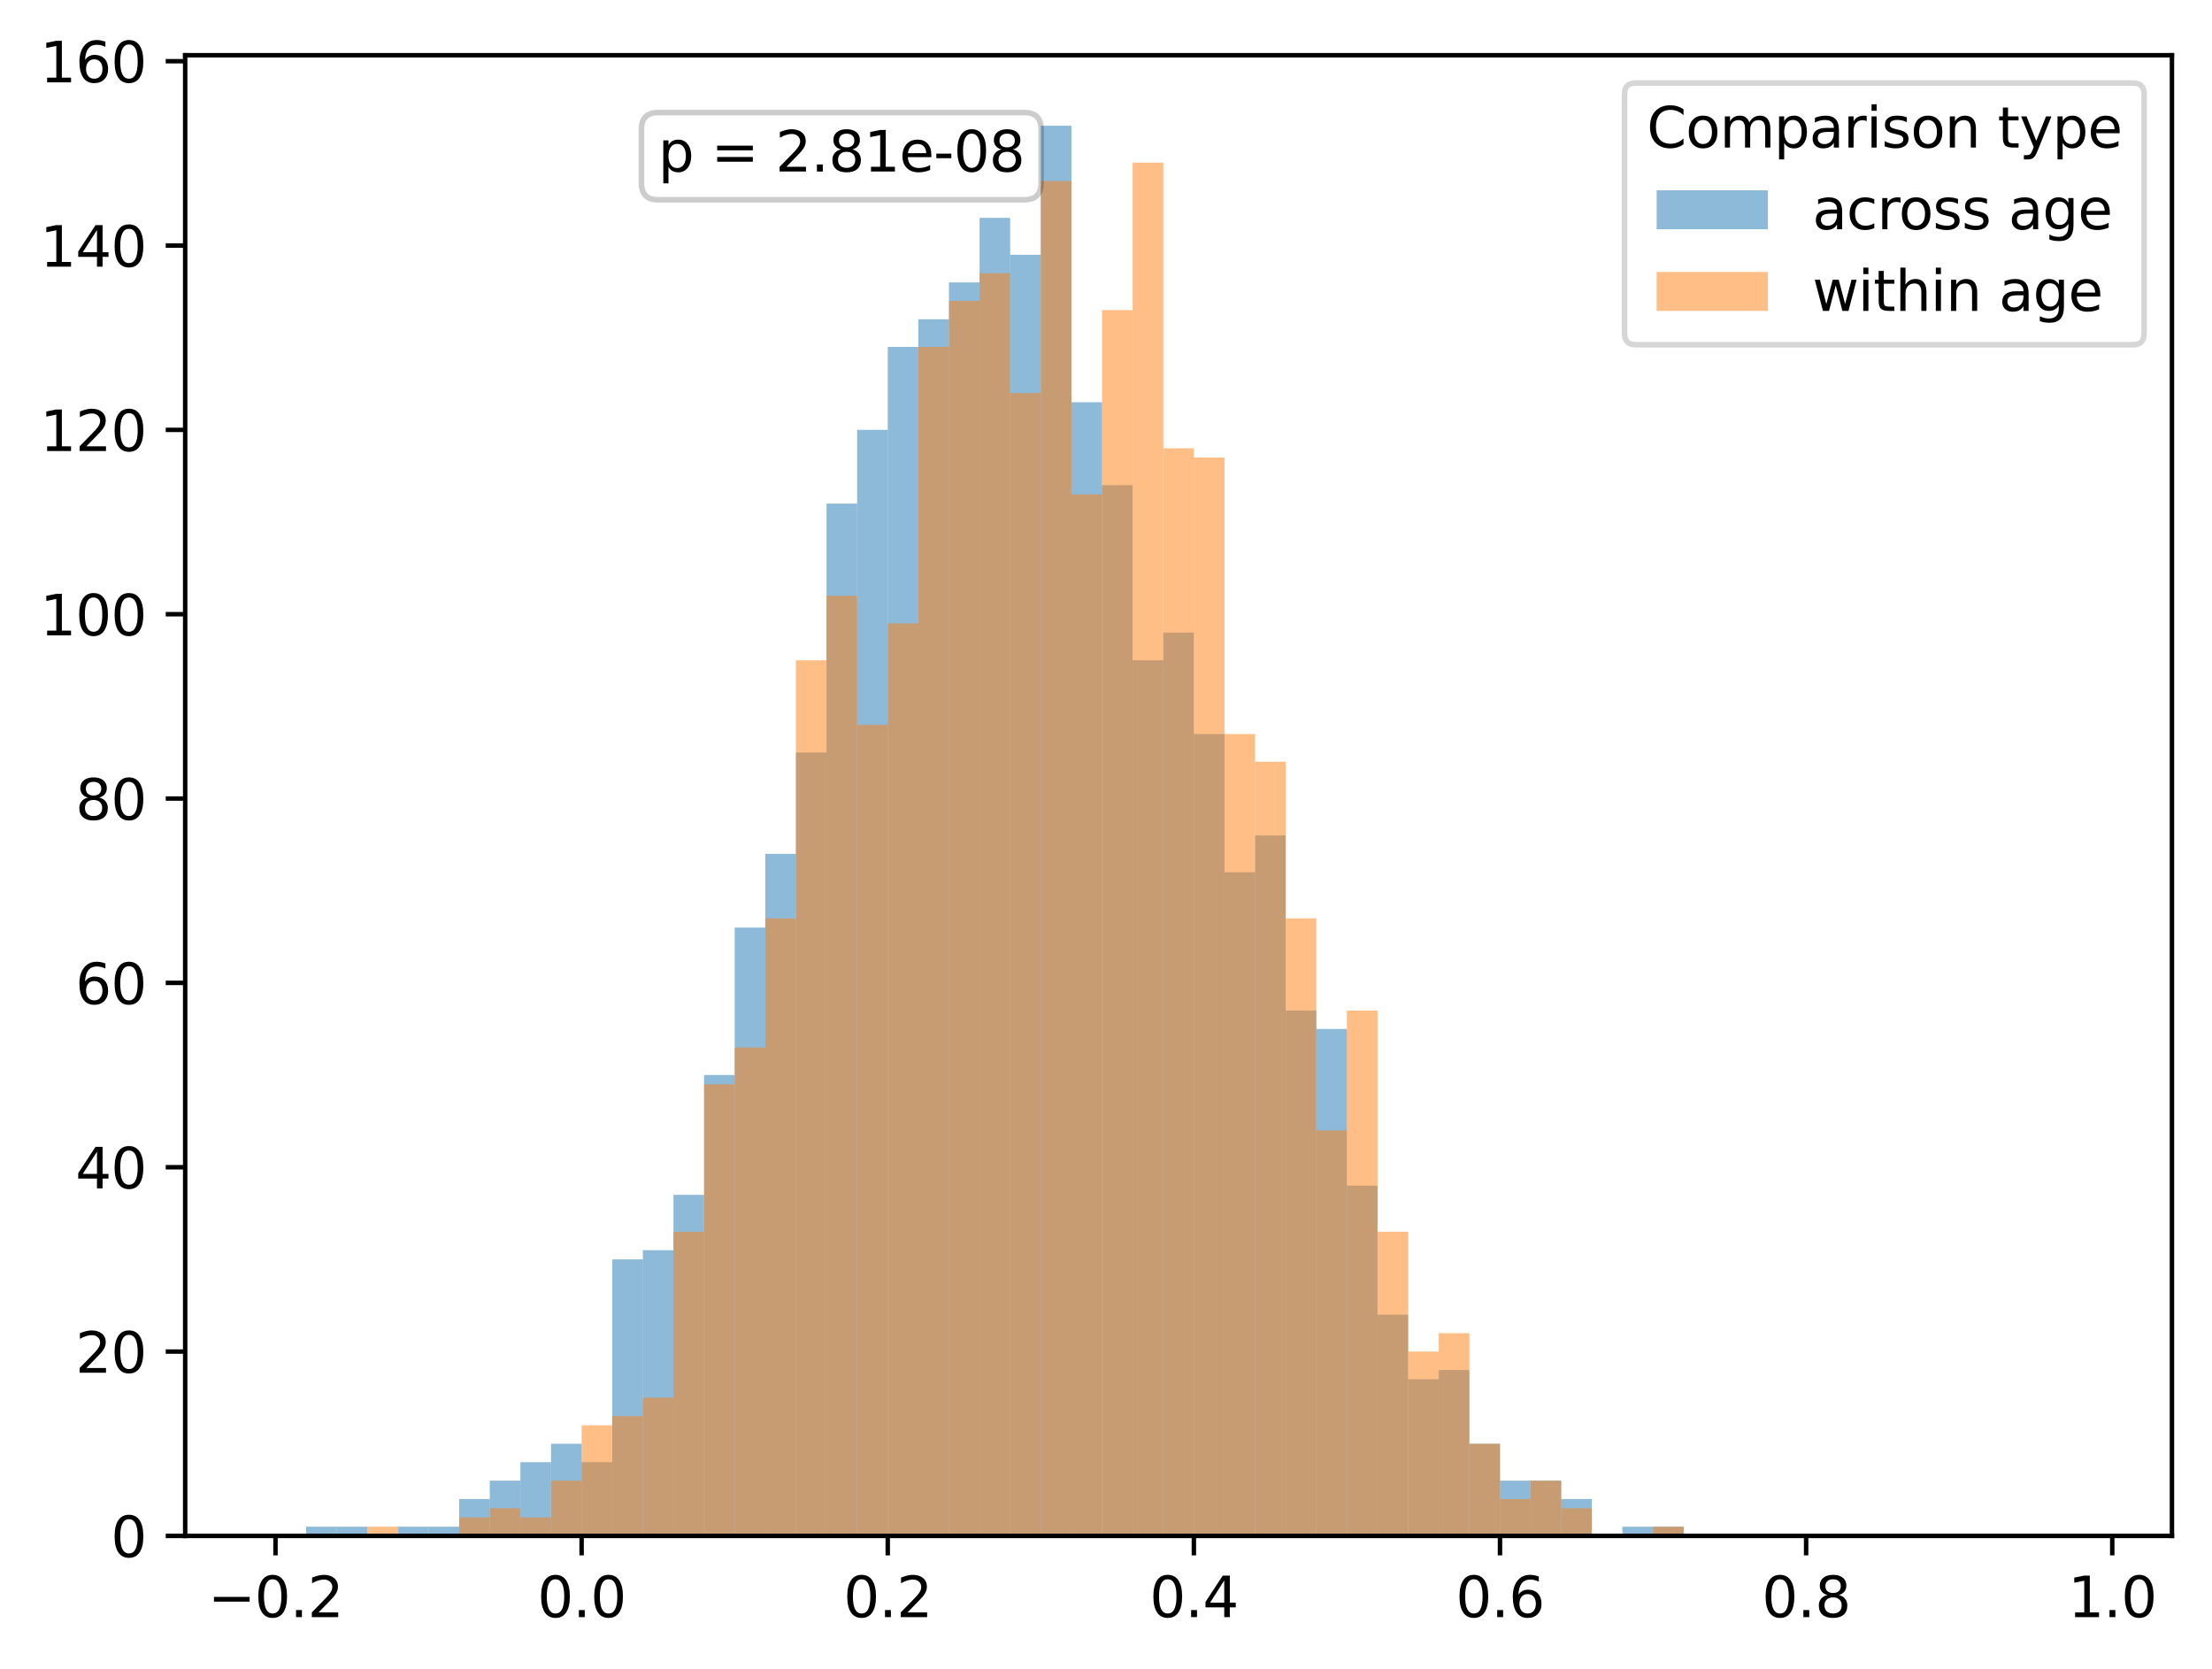<?xml version="1.0" encoding="utf-8" standalone="no"?>
<!DOCTYPE svg PUBLIC "-//W3C//DTD SVG 1.1//EN"
  "http://www.w3.org/Graphics/SVG/1.1/DTD/svg11.dtd">
<svg xmlns:xlink="http://www.w3.org/1999/xlink" width="397.608pt" height="299.913pt" viewBox="0 0 397.608 299.913" xmlns="http://www.w3.org/2000/svg" version="1.1">
 <defs>
  <style type="text/css">*{stroke-linejoin: round; stroke-linecap: butt}</style>
 </defs>
 <g id="figure_1">
  <g id="patch_1">
   <path d="M 0 299.913 
L 397.608 299.913 
L 397.608 0 
L 0 0 
z
" style="fill: #ffffff"/>
  </g>
  <g id="axes_1">
   <g id="patch_2">
    <path d="M 33.288 276.035 
L 390.408 276.035 
L 390.408 9.923 
L 33.288 9.923 
z
" style="fill: #ffffff"/>
   </g>
   <g id="patch_3">
    <path d="M 49.52 276.035 
L 55.023 276.035 
L 55.023 276.035 
L 49.52 276.035 
z
" clip-path="url(#p5de97d55c7)" style="fill: #1f77b4; opacity: 0.5"/>
   </g>
   <g id="patch_4">
    <path d="M 55.023 276.035 
L 60.525 276.035 
L 60.525 274.378 
L 55.023 274.378 
z
" clip-path="url(#p5de97d55c7)" style="fill: #1f77b4; opacity: 0.5"/>
   </g>
   <g id="patch_5">
    <path d="M 60.525 276.035 
L 66.028 276.035 
L 66.028 274.378 
L 60.525 274.378 
z
" clip-path="url(#p5de97d55c7)" style="fill: #1f77b4; opacity: 0.5"/>
   </g>
   <g id="patch_6">
    <path d="M 66.028 276.035 
L 71.531 276.035 
L 71.531 276.035 
L 66.028 276.035 
z
" clip-path="url(#p5de97d55c7)" style="fill: #1f77b4; opacity: 0.5"/>
   </g>
   <g id="patch_7">
    <path d="M 71.531 276.035 
L 77.033 276.035 
L 77.033 274.378 
L 71.531 274.378 
z
" clip-path="url(#p5de97d55c7)" style="fill: #1f77b4; opacity: 0.5"/>
   </g>
   <g id="patch_8">
    <path d="M 77.033 276.035 
L 82.536 276.035 
L 82.536 274.378 
L 77.033 274.378 
z
" clip-path="url(#p5de97d55c7)" style="fill: #1f77b4; opacity: 0.5"/>
   </g>
   <g id="patch_9">
    <path d="M 82.536 276.035 
L 88.039 276.035 
L 88.039 269.409 
L 82.536 269.409 
z
" clip-path="url(#p5de97d55c7)" style="fill: #1f77b4; opacity: 0.5"/>
   </g>
   <g id="patch_10">
    <path d="M 88.039 276.035 
L 93.541 276.035 
L 93.541 266.096 
L 88.039 266.096 
z
" clip-path="url(#p5de97d55c7)" style="fill: #1f77b4; opacity: 0.5"/>
   </g>
   <g id="patch_11">
    <path d="M 93.541 276.035 
L 99.044 276.035 
L 99.044 262.783 
L 93.541 262.783 
z
" clip-path="url(#p5de97d55c7)" style="fill: #1f77b4; opacity: 0.5"/>
   </g>
   <g id="patch_12">
    <path d="M 99.044 276.035 
L 104.546 276.035 
L 104.546 259.47 
L 99.044 259.47 
z
" clip-path="url(#p5de97d55c7)" style="fill: #1f77b4; opacity: 0.5"/>
   </g>
   <g id="patch_13">
    <path d="M 104.546 276.035 
L 110.049 276.035 
L 110.049 262.783 
L 104.546 262.783 
z
" clip-path="url(#p5de97d55c7)" style="fill: #1f77b4; opacity: 0.5"/>
   </g>
   <g id="patch_14">
    <path d="M 110.049 276.035 
L 115.552 276.035 
L 115.552 226.34 
L 110.049 226.34 
z
" clip-path="url(#p5de97d55c7)" style="fill: #1f77b4; opacity: 0.5"/>
   </g>
   <g id="patch_15">
    <path d="M 115.552 276.035 
L 121.054 276.035 
L 121.054 224.684 
L 115.552 224.684 
z
" clip-path="url(#p5de97d55c7)" style="fill: #1f77b4; opacity: 0.5"/>
   </g>
   <g id="patch_16">
    <path d="M 121.054 276.035 
L 126.557 276.035 
L 126.557 214.745 
L 121.054 214.745 
z
" clip-path="url(#p5de97d55c7)" style="fill: #1f77b4; opacity: 0.5"/>
   </g>
   <g id="patch_17">
    <path d="M 126.557 276.035 
L 132.06 276.035 
L 132.06 193.211 
L 126.557 193.211 
z
" clip-path="url(#p5de97d55c7)" style="fill: #1f77b4; opacity: 0.5"/>
   </g>
   <g id="patch_18">
    <path d="M 132.06 276.035 
L 137.562 276.035 
L 137.562 166.707 
L 132.06 166.707 
z
" clip-path="url(#p5de97d55c7)" style="fill: #1f77b4; opacity: 0.5"/>
   </g>
   <g id="patch_19">
    <path d="M 137.562 276.035 
L 143.065 276.035 
L 143.065 153.456 
L 137.562 153.456 
z
" clip-path="url(#p5de97d55c7)" style="fill: #1f77b4; opacity: 0.5"/>
   </g>
   <g id="patch_20">
    <path d="M 143.065 276.035 
L 148.567 276.035 
L 148.567 135.235 
L 143.065 135.235 
z
" clip-path="url(#p5de97d55c7)" style="fill: #1f77b4; opacity: 0.5"/>
   </g>
   <g id="patch_21">
    <path d="M 148.567 276.035 
L 154.07 276.035 
L 154.07 90.51 
L 148.567 90.51 
z
" clip-path="url(#p5de97d55c7)" style="fill: #1f77b4; opacity: 0.5"/>
   </g>
   <g id="patch_22">
    <path d="M 154.07 276.035 
L 159.573 276.035 
L 159.573 77.258 
L 154.07 77.258 
z
" clip-path="url(#p5de97d55c7)" style="fill: #1f77b4; opacity: 0.5"/>
   </g>
   <g id="patch_23">
    <path d="M 159.573 276.035 
L 165.075 276.035 
L 165.075 62.35 
L 159.573 62.35 
z
" clip-path="url(#p5de97d55c7)" style="fill: #1f77b4; opacity: 0.5"/>
   </g>
   <g id="patch_24">
    <path d="M 165.075 276.035 
L 170.578 276.035 
L 170.578 57.38 
L 165.075 57.38 
z
" clip-path="url(#p5de97d55c7)" style="fill: #1f77b4; opacity: 0.5"/>
   </g>
   <g id="patch_25">
    <path d="M 170.578 276.035 
L 176.08 276.035 
L 176.08 50.755 
L 170.578 50.755 
z
" clip-path="url(#p5de97d55c7)" style="fill: #1f77b4; opacity: 0.5"/>
   </g>
   <g id="patch_26">
    <path d="M 176.08 276.035 
L 181.583 276.035 
L 181.583 39.159 
L 176.08 39.159 
z
" clip-path="url(#p5de97d55c7)" style="fill: #1f77b4; opacity: 0.5"/>
   </g>
   <g id="patch_27">
    <path d="M 181.583 276.035 
L 187.086 276.035 
L 187.086 45.785 
L 181.583 45.785 
z
" clip-path="url(#p5de97d55c7)" style="fill: #1f77b4; opacity: 0.5"/>
   </g>
   <g id="patch_28">
    <path d="M 187.086 276.035 
L 192.588 276.035 
L 192.588 22.595 
L 187.086 22.595 
z
" clip-path="url(#p5de97d55c7)" style="fill: #1f77b4; opacity: 0.5"/>
   </g>
   <g id="patch_29">
    <path d="M 192.588 276.035 
L 198.091 276.035 
L 198.091 72.289 
L 192.588 72.289 
z
" clip-path="url(#p5de97d55c7)" style="fill: #1f77b4; opacity: 0.5"/>
   </g>
   <g id="patch_30">
    <path d="M 198.091 276.035 
L 203.594 276.035 
L 203.594 87.197 
L 198.091 87.197 
z
" clip-path="url(#p5de97d55c7)" style="fill: #1f77b4; opacity: 0.5"/>
   </g>
   <g id="patch_31">
    <path d="M 203.594 276.035 
L 209.096 276.035 
L 209.096 118.67 
L 203.594 118.67 
z
" clip-path="url(#p5de97d55c7)" style="fill: #1f77b4; opacity: 0.5"/>
   </g>
   <g id="patch_32">
    <path d="M 209.096 276.035 
L 214.599 276.035 
L 214.599 113.7 
L 209.096 113.7 
z
" clip-path="url(#p5de97d55c7)" style="fill: #1f77b4; opacity: 0.5"/>
   </g>
   <g id="patch_33">
    <path d="M 214.599 276.035 
L 220.101 276.035 
L 220.101 131.922 
L 214.599 131.922 
z
" clip-path="url(#p5de97d55c7)" style="fill: #1f77b4; opacity: 0.5"/>
   </g>
   <g id="patch_34">
    <path d="M 220.101 276.035 
L 225.604 276.035 
L 225.604 156.769 
L 220.101 156.769 
z
" clip-path="url(#p5de97d55c7)" style="fill: #1f77b4; opacity: 0.5"/>
   </g>
   <g id="patch_35">
    <path d="M 225.604 276.035 
L 231.107 276.035 
L 231.107 150.143 
L 225.604 150.143 
z
" clip-path="url(#p5de97d55c7)" style="fill: #1f77b4; opacity: 0.5"/>
   </g>
   <g id="patch_36">
    <path d="M 231.107 276.035 
L 236.609 276.035 
L 236.609 181.616 
L 231.107 181.616 
z
" clip-path="url(#p5de97d55c7)" style="fill: #1f77b4; opacity: 0.5"/>
   </g>
   <g id="patch_37">
    <path d="M 236.609 276.035 
L 242.112 276.035 
L 242.112 184.929 
L 236.609 184.929 
z
" clip-path="url(#p5de97d55c7)" style="fill: #1f77b4; opacity: 0.5"/>
   </g>
   <g id="patch_38">
    <path d="M 242.112 276.035 
L 247.615 276.035 
L 247.615 213.089 
L 242.112 213.089 
z
" clip-path="url(#p5de97d55c7)" style="fill: #1f77b4; opacity: 0.5"/>
   </g>
   <g id="patch_39">
    <path d="M 247.615 276.035 
L 253.117 276.035 
L 253.117 236.279 
L 247.615 236.279 
z
" clip-path="url(#p5de97d55c7)" style="fill: #1f77b4; opacity: 0.5"/>
   </g>
   <g id="patch_40">
    <path d="M 253.117 276.035 
L 258.62 276.035 
L 258.62 247.875 
L 253.117 247.875 
z
" clip-path="url(#p5de97d55c7)" style="fill: #1f77b4; opacity: 0.5"/>
   </g>
   <g id="patch_41">
    <path d="M 258.62 276.035 
L 264.122 276.035 
L 264.122 246.218 
L 258.62 246.218 
z
" clip-path="url(#p5de97d55c7)" style="fill: #1f77b4; opacity: 0.5"/>
   </g>
   <g id="patch_42">
    <path d="M 264.122 276.035 
L 269.625 276.035 
L 269.625 259.47 
L 264.122 259.47 
z
" clip-path="url(#p5de97d55c7)" style="fill: #1f77b4; opacity: 0.5"/>
   </g>
   <g id="patch_43">
    <path d="M 269.625 276.035 
L 275.128 276.035 
L 275.128 266.096 
L 269.625 266.096 
z
" clip-path="url(#p5de97d55c7)" style="fill: #1f77b4; opacity: 0.5"/>
   </g>
   <g id="patch_44">
    <path d="M 275.128 276.035 
L 280.63 276.035 
L 280.63 266.096 
L 275.128 266.096 
z
" clip-path="url(#p5de97d55c7)" style="fill: #1f77b4; opacity: 0.5"/>
   </g>
   <g id="patch_45">
    <path d="M 280.63 276.035 
L 286.133 276.035 
L 286.133 269.409 
L 280.63 269.409 
z
" clip-path="url(#p5de97d55c7)" style="fill: #1f77b4; opacity: 0.5"/>
   </g>
   <g id="patch_46">
    <path d="M 286.133 276.035 
L 291.635 276.035 
L 291.635 276.035 
L 286.133 276.035 
z
" clip-path="url(#p5de97d55c7)" style="fill: #1f77b4; opacity: 0.5"/>
   </g>
   <g id="patch_47">
    <path d="M 291.635 276.035 
L 297.138 276.035 
L 297.138 274.378 
L 291.635 274.378 
z
" clip-path="url(#p5de97d55c7)" style="fill: #1f77b4; opacity: 0.5"/>
   </g>
   <g id="patch_48">
    <path d="M 297.138 276.035 
L 302.641 276.035 
L 302.641 274.378 
L 297.138 274.378 
z
" clip-path="url(#p5de97d55c7)" style="fill: #1f77b4; opacity: 0.5"/>
   </g>
   <g id="patch_49">
    <path d="M 302.641 276.035 
L 308.143 276.035 
L 308.143 276.035 
L 302.641 276.035 
z
" clip-path="url(#p5de97d55c7)" style="fill: #1f77b4; opacity: 0.5"/>
   </g>
   <g id="patch_50">
    <path d="M 308.143 276.035 
L 313.646 276.035 
L 313.646 276.035 
L 308.143 276.035 
z
" clip-path="url(#p5de97d55c7)" style="fill: #1f77b4; opacity: 0.5"/>
   </g>
   <g id="patch_51">
    <path d="M 313.646 276.035 
L 319.149 276.035 
L 319.149 276.035 
L 313.646 276.035 
z
" clip-path="url(#p5de97d55c7)" style="fill: #1f77b4; opacity: 0.5"/>
   </g>
   <g id="patch_52">
    <path d="M 319.149 276.035 
L 324.651 276.035 
L 324.651 276.035 
L 319.149 276.035 
z
" clip-path="url(#p5de97d55c7)" style="fill: #1f77b4; opacity: 0.5"/>
   </g>
   <g id="patch_53">
    <path d="M 324.651 276.035 
L 330.154 276.035 
L 330.154 276.035 
L 324.651 276.035 
z
" clip-path="url(#p5de97d55c7)" style="fill: #1f77b4; opacity: 0.5"/>
   </g>
   <g id="patch_54">
    <path d="M 330.154 276.035 
L 335.656 276.035 
L 335.656 276.035 
L 330.154 276.035 
z
" clip-path="url(#p5de97d55c7)" style="fill: #1f77b4; opacity: 0.5"/>
   </g>
   <g id="patch_55">
    <path d="M 335.656 276.035 
L 341.159 276.035 
L 341.159 276.035 
L 335.656 276.035 
z
" clip-path="url(#p5de97d55c7)" style="fill: #1f77b4; opacity: 0.5"/>
   </g>
   <g id="patch_56">
    <path d="M 341.159 276.035 
L 346.662 276.035 
L 346.662 276.035 
L 341.159 276.035 
z
" clip-path="url(#p5de97d55c7)" style="fill: #1f77b4; opacity: 0.5"/>
   </g>
   <g id="patch_57">
    <path d="M 346.662 276.035 
L 352.164 276.035 
L 352.164 276.035 
L 346.662 276.035 
z
" clip-path="url(#p5de97d55c7)" style="fill: #1f77b4; opacity: 0.5"/>
   </g>
   <g id="patch_58">
    <path d="M 352.164 276.035 
L 357.667 276.035 
L 357.667 276.035 
L 352.164 276.035 
z
" clip-path="url(#p5de97d55c7)" style="fill: #1f77b4; opacity: 0.5"/>
   </g>
   <g id="patch_59">
    <path d="M 357.667 276.035 
L 363.17 276.035 
L 363.17 276.035 
L 357.667 276.035 
z
" clip-path="url(#p5de97d55c7)" style="fill: #1f77b4; opacity: 0.5"/>
   </g>
   <g id="patch_60">
    <path d="M 363.17 276.035 
L 368.672 276.035 
L 368.672 276.035 
L 363.17 276.035 
z
" clip-path="url(#p5de97d55c7)" style="fill: #1f77b4; opacity: 0.5"/>
   </g>
   <g id="patch_61">
    <path d="M 368.672 276.035 
L 374.175 276.035 
L 374.175 276.035 
L 368.672 276.035 
z
" clip-path="url(#p5de97d55c7)" style="fill: #1f77b4; opacity: 0.5"/>
   </g>
   <g id="patch_62">
    <path d="M 49.52 276.035 
L 55.023 276.035 
L 55.023 276.035 
L 49.52 276.035 
z
" clip-path="url(#p5de97d55c7)" style="fill: #ff7f0e; opacity: 0.5"/>
   </g>
   <g id="patch_63">
    <path d="M 55.023 276.035 
L 60.525 276.035 
L 60.525 276.035 
L 55.023 276.035 
z
" clip-path="url(#p5de97d55c7)" style="fill: #ff7f0e; opacity: 0.5"/>
   </g>
   <g id="patch_64">
    <path d="M 60.525 276.035 
L 66.028 276.035 
L 66.028 276.035 
L 60.525 276.035 
z
" clip-path="url(#p5de97d55c7)" style="fill: #ff7f0e; opacity: 0.5"/>
   </g>
   <g id="patch_65">
    <path d="M 66.028 276.035 
L 71.531 276.035 
L 71.531 274.378 
L 66.028 274.378 
z
" clip-path="url(#p5de97d55c7)" style="fill: #ff7f0e; opacity: 0.5"/>
   </g>
   <g id="patch_66">
    <path d="M 71.531 276.035 
L 77.033 276.035 
L 77.033 276.035 
L 71.531 276.035 
z
" clip-path="url(#p5de97d55c7)" style="fill: #ff7f0e; opacity: 0.5"/>
   </g>
   <g id="patch_67">
    <path d="M 77.033 276.035 
L 82.536 276.035 
L 82.536 276.035 
L 77.033 276.035 
z
" clip-path="url(#p5de97d55c7)" style="fill: #ff7f0e; opacity: 0.5"/>
   </g>
   <g id="patch_68">
    <path d="M 82.536 276.035 
L 88.039 276.035 
L 88.039 272.722 
L 82.536 272.722 
z
" clip-path="url(#p5de97d55c7)" style="fill: #ff7f0e; opacity: 0.5"/>
   </g>
   <g id="patch_69">
    <path d="M 88.039 276.035 
L 93.541 276.035 
L 93.541 271.065 
L 88.039 271.065 
z
" clip-path="url(#p5de97d55c7)" style="fill: #ff7f0e; opacity: 0.5"/>
   </g>
   <g id="patch_70">
    <path d="M 93.541 276.035 
L 99.044 276.035 
L 99.044 272.722 
L 93.541 272.722 
z
" clip-path="url(#p5de97d55c7)" style="fill: #ff7f0e; opacity: 0.5"/>
   </g>
   <g id="patch_71">
    <path d="M 99.044 276.035 
L 104.546 276.035 
L 104.546 266.096 
L 99.044 266.096 
z
" clip-path="url(#p5de97d55c7)" style="fill: #ff7f0e; opacity: 0.5"/>
   </g>
   <g id="patch_72">
    <path d="M 104.546 276.035 
L 110.049 276.035 
L 110.049 256.157 
L 104.546 256.157 
z
" clip-path="url(#p5de97d55c7)" style="fill: #ff7f0e; opacity: 0.5"/>
   </g>
   <g id="patch_73">
    <path d="M 110.049 276.035 
L 115.552 276.035 
L 115.552 254.5 
L 110.049 254.5 
z
" clip-path="url(#p5de97d55c7)" style="fill: #ff7f0e; opacity: 0.5"/>
   </g>
   <g id="patch_74">
    <path d="M 115.552 276.035 
L 121.054 276.035 
L 121.054 251.187 
L 115.552 251.187 
z
" clip-path="url(#p5de97d55c7)" style="fill: #ff7f0e; opacity: 0.5"/>
   </g>
   <g id="patch_75">
    <path d="M 121.054 276.035 
L 126.557 276.035 
L 126.557 221.371 
L 121.054 221.371 
z
" clip-path="url(#p5de97d55c7)" style="fill: #ff7f0e; opacity: 0.5"/>
   </g>
   <g id="patch_76">
    <path d="M 126.557 276.035 
L 132.06 276.035 
L 132.06 194.867 
L 126.557 194.867 
z
" clip-path="url(#p5de97d55c7)" style="fill: #ff7f0e; opacity: 0.5"/>
   </g>
   <g id="patch_77">
    <path d="M 132.06 276.035 
L 137.562 276.035 
L 137.562 188.242 
L 132.06 188.242 
z
" clip-path="url(#p5de97d55c7)" style="fill: #ff7f0e; opacity: 0.5"/>
   </g>
   <g id="patch_78">
    <path d="M 137.562 276.035 
L 143.065 276.035 
L 143.065 165.051 
L 137.562 165.051 
z
" clip-path="url(#p5de97d55c7)" style="fill: #ff7f0e; opacity: 0.5"/>
   </g>
   <g id="patch_79">
    <path d="M 143.065 276.035 
L 148.567 276.035 
L 148.567 118.67 
L 143.065 118.67 
z
" clip-path="url(#p5de97d55c7)" style="fill: #ff7f0e; opacity: 0.5"/>
   </g>
   <g id="patch_80">
    <path d="M 148.567 276.035 
L 154.07 276.035 
L 154.07 107.075 
L 148.567 107.075 
z
" clip-path="url(#p5de97d55c7)" style="fill: #ff7f0e; opacity: 0.5"/>
   </g>
   <g id="patch_81">
    <path d="M 154.07 276.035 
L 159.573 276.035 
L 159.573 130.265 
L 154.07 130.265 
z
" clip-path="url(#p5de97d55c7)" style="fill: #ff7f0e; opacity: 0.5"/>
   </g>
   <g id="patch_82">
    <path d="M 159.573 276.035 
L 165.075 276.035 
L 165.075 112.044 
L 159.573 112.044 
z
" clip-path="url(#p5de97d55c7)" style="fill: #ff7f0e; opacity: 0.5"/>
   </g>
   <g id="patch_83">
    <path d="M 165.075 276.035 
L 170.578 276.035 
L 170.578 62.35 
L 165.075 62.35 
z
" clip-path="url(#p5de97d55c7)" style="fill: #ff7f0e; opacity: 0.5"/>
   </g>
   <g id="patch_84">
    <path d="M 170.578 276.035 
L 176.08 276.035 
L 176.08 54.067 
L 170.578 54.067 
z
" clip-path="url(#p5de97d55c7)" style="fill: #ff7f0e; opacity: 0.5"/>
   </g>
   <g id="patch_85">
    <path d="M 176.08 276.035 
L 181.583 276.035 
L 181.583 49.098 
L 176.08 49.098 
z
" clip-path="url(#p5de97d55c7)" style="fill: #ff7f0e; opacity: 0.5"/>
   </g>
   <g id="patch_86">
    <path d="M 181.583 276.035 
L 187.086 276.035 
L 187.086 70.632 
L 181.583 70.632 
z
" clip-path="url(#p5de97d55c7)" style="fill: #ff7f0e; opacity: 0.5"/>
   </g>
   <g id="patch_87">
    <path d="M 187.086 276.035 
L 192.588 276.035 
L 192.588 32.533 
L 187.086 32.533 
z
" clip-path="url(#p5de97d55c7)" style="fill: #ff7f0e; opacity: 0.5"/>
   </g>
   <g id="patch_88">
    <path d="M 192.588 276.035 
L 198.091 276.035 
L 198.091 88.853 
L 192.588 88.853 
z
" clip-path="url(#p5de97d55c7)" style="fill: #ff7f0e; opacity: 0.5"/>
   </g>
   <g id="patch_89">
    <path d="M 198.091 276.035 
L 203.594 276.035 
L 203.594 55.724 
L 198.091 55.724 
z
" clip-path="url(#p5de97d55c7)" style="fill: #ff7f0e; opacity: 0.5"/>
   </g>
   <g id="patch_90">
    <path d="M 203.594 276.035 
L 209.096 276.035 
L 209.096 29.22 
L 203.594 29.22 
z
" clip-path="url(#p5de97d55c7)" style="fill: #ff7f0e; opacity: 0.5"/>
   </g>
   <g id="patch_91">
    <path d="M 209.096 276.035 
L 214.599 276.035 
L 214.599 80.571 
L 209.096 80.571 
z
" clip-path="url(#p5de97d55c7)" style="fill: #ff7f0e; opacity: 0.5"/>
   </g>
   <g id="patch_92">
    <path d="M 214.599 276.035 
L 220.101 276.035 
L 220.101 82.227 
L 214.599 82.227 
z
" clip-path="url(#p5de97d55c7)" style="fill: #ff7f0e; opacity: 0.5"/>
   </g>
   <g id="patch_93">
    <path d="M 220.101 276.035 
L 225.604 276.035 
L 225.604 131.922 
L 220.101 131.922 
z
" clip-path="url(#p5de97d55c7)" style="fill: #ff7f0e; opacity: 0.5"/>
   </g>
   <g id="patch_94">
    <path d="M 225.604 276.035 
L 231.107 276.035 
L 231.107 136.891 
L 225.604 136.891 
z
" clip-path="url(#p5de97d55c7)" style="fill: #ff7f0e; opacity: 0.5"/>
   </g>
   <g id="patch_95">
    <path d="M 231.107 276.035 
L 236.609 276.035 
L 236.609 165.051 
L 231.107 165.051 
z
" clip-path="url(#p5de97d55c7)" style="fill: #ff7f0e; opacity: 0.5"/>
   </g>
   <g id="patch_96">
    <path d="M 236.609 276.035 
L 242.112 276.035 
L 242.112 203.15 
L 236.609 203.15 
z
" clip-path="url(#p5de97d55c7)" style="fill: #ff7f0e; opacity: 0.5"/>
   </g>
   <g id="patch_97">
    <path d="M 242.112 276.035 
L 247.615 276.035 
L 247.615 181.616 
L 242.112 181.616 
z
" clip-path="url(#p5de97d55c7)" style="fill: #ff7f0e; opacity: 0.5"/>
   </g>
   <g id="patch_98">
    <path d="M 247.615 276.035 
L 253.117 276.035 
L 253.117 221.371 
L 247.615 221.371 
z
" clip-path="url(#p5de97d55c7)" style="fill: #ff7f0e; opacity: 0.5"/>
   </g>
   <g id="patch_99">
    <path d="M 253.117 276.035 
L 258.62 276.035 
L 258.62 242.905 
L 253.117 242.905 
z
" clip-path="url(#p5de97d55c7)" style="fill: #ff7f0e; opacity: 0.5"/>
   </g>
   <g id="patch_100">
    <path d="M 258.62 276.035 
L 264.122 276.035 
L 264.122 239.592 
L 258.62 239.592 
z
" clip-path="url(#p5de97d55c7)" style="fill: #ff7f0e; opacity: 0.5"/>
   </g>
   <g id="patch_101">
    <path d="M 264.122 276.035 
L 269.625 276.035 
L 269.625 259.47 
L 264.122 259.47 
z
" clip-path="url(#p5de97d55c7)" style="fill: #ff7f0e; opacity: 0.5"/>
   </g>
   <g id="patch_102">
    <path d="M 269.625 276.035 
L 275.128 276.035 
L 275.128 269.409 
L 269.625 269.409 
z
" clip-path="url(#p5de97d55c7)" style="fill: #ff7f0e; opacity: 0.5"/>
   </g>
   <g id="patch_103">
    <path d="M 275.128 276.035 
L 280.63 276.035 
L 280.63 266.096 
L 275.128 266.096 
z
" clip-path="url(#p5de97d55c7)" style="fill: #ff7f0e; opacity: 0.5"/>
   </g>
   <g id="patch_104">
    <path d="M 280.63 276.035 
L 286.133 276.035 
L 286.133 271.065 
L 280.63 271.065 
z
" clip-path="url(#p5de97d55c7)" style="fill: #ff7f0e; opacity: 0.5"/>
   </g>
   <g id="patch_105">
    <path d="M 286.133 276.035 
L 291.635 276.035 
L 291.635 276.035 
L 286.133 276.035 
z
" clip-path="url(#p5de97d55c7)" style="fill: #ff7f0e; opacity: 0.5"/>
   </g>
   <g id="patch_106">
    <path d="M 291.635 276.035 
L 297.138 276.035 
L 297.138 276.035 
L 291.635 276.035 
z
" clip-path="url(#p5de97d55c7)" style="fill: #ff7f0e; opacity: 0.5"/>
   </g>
   <g id="patch_107">
    <path d="M 297.138 276.035 
L 302.641 276.035 
L 302.641 274.378 
L 297.138 274.378 
z
" clip-path="url(#p5de97d55c7)" style="fill: #ff7f0e; opacity: 0.5"/>
   </g>
   <g id="patch_108">
    <path d="M 302.641 276.035 
L 308.143 276.035 
L 308.143 276.035 
L 302.641 276.035 
z
" clip-path="url(#p5de97d55c7)" style="fill: #ff7f0e; opacity: 0.5"/>
   </g>
   <g id="patch_109">
    <path d="M 308.143 276.035 
L 313.646 276.035 
L 313.646 276.035 
L 308.143 276.035 
z
" clip-path="url(#p5de97d55c7)" style="fill: #ff7f0e; opacity: 0.5"/>
   </g>
   <g id="patch_110">
    <path d="M 313.646 276.035 
L 319.149 276.035 
L 319.149 276.035 
L 313.646 276.035 
z
" clip-path="url(#p5de97d55c7)" style="fill: #ff7f0e; opacity: 0.5"/>
   </g>
   <g id="patch_111">
    <path d="M 319.149 276.035 
L 324.651 276.035 
L 324.651 276.035 
L 319.149 276.035 
z
" clip-path="url(#p5de97d55c7)" style="fill: #ff7f0e; opacity: 0.5"/>
   </g>
   <g id="patch_112">
    <path d="M 324.651 276.035 
L 330.154 276.035 
L 330.154 276.035 
L 324.651 276.035 
z
" clip-path="url(#p5de97d55c7)" style="fill: #ff7f0e; opacity: 0.5"/>
   </g>
   <g id="patch_113">
    <path d="M 330.154 276.035 
L 335.656 276.035 
L 335.656 276.035 
L 330.154 276.035 
z
" clip-path="url(#p5de97d55c7)" style="fill: #ff7f0e; opacity: 0.5"/>
   </g>
   <g id="patch_114">
    <path d="M 335.656 276.035 
L 341.159 276.035 
L 341.159 276.035 
L 335.656 276.035 
z
" clip-path="url(#p5de97d55c7)" style="fill: #ff7f0e; opacity: 0.5"/>
   </g>
   <g id="patch_115">
    <path d="M 341.159 276.035 
L 346.662 276.035 
L 346.662 276.035 
L 341.159 276.035 
z
" clip-path="url(#p5de97d55c7)" style="fill: #ff7f0e; opacity: 0.5"/>
   </g>
   <g id="patch_116">
    <path d="M 346.662 276.035 
L 352.164 276.035 
L 352.164 276.035 
L 346.662 276.035 
z
" clip-path="url(#p5de97d55c7)" style="fill: #ff7f0e; opacity: 0.5"/>
   </g>
   <g id="patch_117">
    <path d="M 352.164 276.035 
L 357.667 276.035 
L 357.667 276.035 
L 352.164 276.035 
z
" clip-path="url(#p5de97d55c7)" style="fill: #ff7f0e; opacity: 0.5"/>
   </g>
   <g id="patch_118">
    <path d="M 357.667 276.035 
L 363.17 276.035 
L 363.17 276.035 
L 357.667 276.035 
z
" clip-path="url(#p5de97d55c7)" style="fill: #ff7f0e; opacity: 0.5"/>
   </g>
   <g id="patch_119">
    <path d="M 363.17 276.035 
L 368.672 276.035 
L 368.672 276.035 
L 363.17 276.035 
z
" clip-path="url(#p5de97d55c7)" style="fill: #ff7f0e; opacity: 0.5"/>
   </g>
   <g id="patch_120">
    <path d="M 368.672 276.035 
L 374.175 276.035 
L 374.175 276.035 
L 368.672 276.035 
z
" clip-path="url(#p5de97d55c7)" style="fill: #ff7f0e; opacity: 0.5"/>
   </g>
   <g id="matplotlib.axis_1">
    <g id="xtick_1">
     <g id="line2d_1">
      <defs>
       <path id="mf05542aebe" d="M 0 0 
L 0 3.5 
" style="stroke: #000000; stroke-width: 0.8"/>
      </defs>
      <g>
       <use xlink:href="#mf05542aebe" x="49.52" y="276.035" style="stroke: #000000; stroke-width: 0.8"/>
      </g>
     </g>
     <g id="text_1">
      <!-- −0.2 -->
      <g transform="translate(37.379 290.633) scale(0.1 -0.1)">
       <defs>
        <path id="DejaVuSans-2212" d="M 678 2272 
L 4684 2272 
L 4684 1741 
L 678 1741 
L 678 2272 
z
" transform="scale(0.016)"/>
        <path id="DejaVuSans-30" d="M 2034 4250 
Q 1547 4250 1301 3770 
Q 1056 3291 1056 2328 
Q 1056 1369 1301 889 
Q 1547 409 2034 409 
Q 2525 409 2770 889 
Q 3016 1369 3016 2328 
Q 3016 3291 2770 3770 
Q 2525 4250 2034 4250 
z
M 2034 4750 
Q 2819 4750 3233 4129 
Q 3647 3509 3647 2328 
Q 3647 1150 3233 529 
Q 2819 -91 2034 -91 
Q 1250 -91 836 529 
Q 422 1150 422 2328 
Q 422 3509 836 4129 
Q 1250 4750 2034 4750 
z
" transform="scale(0.016)"/>
        <path id="DejaVuSans-2e" d="M 684 794 
L 1344 794 
L 1344 0 
L 684 0 
L 684 794 
z
" transform="scale(0.016)"/>
        <path id="DejaVuSans-32" d="M 1228 531 
L 3431 531 
L 3431 0 
L 469 0 
L 469 531 
Q 828 903 1448 1529 
Q 2069 2156 2228 2338 
Q 2531 2678 2651 2914 
Q 2772 3150 2772 3378 
Q 2772 3750 2511 3984 
Q 2250 4219 1831 4219 
Q 1534 4219 1204 4116 
Q 875 4013 500 3803 
L 500 4441 
Q 881 4594 1212 4672 
Q 1544 4750 1819 4750 
Q 2544 4750 2975 4387 
Q 3406 4025 3406 3419 
Q 3406 3131 3298 2873 
Q 3191 2616 2906 2266 
Q 2828 2175 2409 1742 
Q 1991 1309 1228 531 
z
" transform="scale(0.016)"/>
       </defs>
       <use xlink:href="#DejaVuSans-2212"/>
       <use xlink:href="#DejaVuSans-30" x="83.789"/>
       <use xlink:href="#DejaVuSans-2e" x="147.412"/>
       <use xlink:href="#DejaVuSans-32" x="179.199"/>
      </g>
     </g>
    </g>
    <g id="xtick_2">
     <g id="line2d_2">
      <g>
       <use xlink:href="#mf05542aebe" x="104.546" y="276.035" style="stroke: #000000; stroke-width: 0.8"/>
      </g>
     </g>
     <g id="text_2">
      <!-- 0.0 -->
      <g transform="translate(96.595 290.633) scale(0.1 -0.1)">
       <use xlink:href="#DejaVuSans-30"/>
       <use xlink:href="#DejaVuSans-2e" x="63.623"/>
       <use xlink:href="#DejaVuSans-30" x="95.41"/>
      </g>
     </g>
    </g>
    <g id="xtick_3">
     <g id="line2d_3">
      <g>
       <use xlink:href="#mf05542aebe" x="159.573" y="276.035" style="stroke: #000000; stroke-width: 0.8"/>
      </g>
     </g>
     <g id="text_3">
      <!-- 0.2 -->
      <g transform="translate(151.621 290.633) scale(0.1 -0.1)">
       <use xlink:href="#DejaVuSans-30"/>
       <use xlink:href="#DejaVuSans-2e" x="63.623"/>
       <use xlink:href="#DejaVuSans-32" x="95.41"/>
      </g>
     </g>
    </g>
    <g id="xtick_4">
     <g id="line2d_4">
      <g>
       <use xlink:href="#mf05542aebe" x="214.599" y="276.035" style="stroke: #000000; stroke-width: 0.8"/>
      </g>
     </g>
     <g id="text_4">
      <!-- 0.4 -->
      <g transform="translate(206.647 290.633) scale(0.1 -0.1)">
       <defs>
        <path id="DejaVuSans-34" d="M 2419 4116 
L 825 1625 
L 2419 1625 
L 2419 4116 
z
M 2253 4666 
L 3047 4666 
L 3047 1625 
L 3713 1625 
L 3713 1100 
L 3047 1100 
L 3047 0 
L 2419 0 
L 2419 1100 
L 313 1100 
L 313 1709 
L 2253 4666 
z
" transform="scale(0.016)"/>
       </defs>
       <use xlink:href="#DejaVuSans-30"/>
       <use xlink:href="#DejaVuSans-2e" x="63.623"/>
       <use xlink:href="#DejaVuSans-34" x="95.41"/>
      </g>
     </g>
    </g>
    <g id="xtick_5">
     <g id="line2d_5">
      <g>
       <use xlink:href="#mf05542aebe" x="269.625" y="276.035" style="stroke: #000000; stroke-width: 0.8"/>
      </g>
     </g>
     <g id="text_5">
      <!-- 0.6 -->
      <g transform="translate(261.673 290.633) scale(0.1 -0.1)">
       <defs>
        <path id="DejaVuSans-36" d="M 2113 2584 
Q 1688 2584 1439 2293 
Q 1191 2003 1191 1497 
Q 1191 994 1439 701 
Q 1688 409 2113 409 
Q 2538 409 2786 701 
Q 3034 994 3034 1497 
Q 3034 2003 2786 2293 
Q 2538 2584 2113 2584 
z
M 3366 4563 
L 3366 3988 
Q 3128 4100 2886 4159 
Q 2644 4219 2406 4219 
Q 1781 4219 1451 3797 
Q 1122 3375 1075 2522 
Q 1259 2794 1537 2939 
Q 1816 3084 2150 3084 
Q 2853 3084 3261 2657 
Q 3669 2231 3669 1497 
Q 3669 778 3244 343 
Q 2819 -91 2113 -91 
Q 1303 -91 875 529 
Q 447 1150 447 2328 
Q 447 3434 972 4092 
Q 1497 4750 2381 4750 
Q 2619 4750 2861 4703 
Q 3103 4656 3366 4563 
z
" transform="scale(0.016)"/>
       </defs>
       <use xlink:href="#DejaVuSans-30"/>
       <use xlink:href="#DejaVuSans-2e" x="63.623"/>
       <use xlink:href="#DejaVuSans-36" x="95.41"/>
      </g>
     </g>
    </g>
    <g id="xtick_6">
     <g id="line2d_6">
      <g>
       <use xlink:href="#mf05542aebe" x="324.651" y="276.035" style="stroke: #000000; stroke-width: 0.8"/>
      </g>
     </g>
     <g id="text_6">
      <!-- 0.8 -->
      <g transform="translate(316.7 290.633) scale(0.1 -0.1)">
       <defs>
        <path id="DejaVuSans-38" d="M 2034 2216 
Q 1584 2216 1326 1975 
Q 1069 1734 1069 1313 
Q 1069 891 1326 650 
Q 1584 409 2034 409 
Q 2484 409 2743 651 
Q 3003 894 3003 1313 
Q 3003 1734 2745 1975 
Q 2488 2216 2034 2216 
z
M 1403 2484 
Q 997 2584 770 2862 
Q 544 3141 544 3541 
Q 544 4100 942 4425 
Q 1341 4750 2034 4750 
Q 2731 4750 3128 4425 
Q 3525 4100 3525 3541 
Q 3525 3141 3298 2862 
Q 3072 2584 2669 2484 
Q 3125 2378 3379 2068 
Q 3634 1759 3634 1313 
Q 3634 634 3220 271 
Q 2806 -91 2034 -91 
Q 1263 -91 848 271 
Q 434 634 434 1313 
Q 434 1759 690 2068 
Q 947 2378 1403 2484 
z
M 1172 3481 
Q 1172 3119 1398 2916 
Q 1625 2713 2034 2713 
Q 2441 2713 2670 2916 
Q 2900 3119 2900 3481 
Q 2900 3844 2670 4047 
Q 2441 4250 2034 4250 
Q 1625 4250 1398 4047 
Q 1172 3844 1172 3481 
z
" transform="scale(0.016)"/>
       </defs>
       <use xlink:href="#DejaVuSans-30"/>
       <use xlink:href="#DejaVuSans-2e" x="63.623"/>
       <use xlink:href="#DejaVuSans-38" x="95.41"/>
      </g>
     </g>
    </g>
    <g id="xtick_7">
     <g id="line2d_7">
      <g>
       <use xlink:href="#mf05542aebe" x="379.677" y="276.035" style="stroke: #000000; stroke-width: 0.8"/>
      </g>
     </g>
     <g id="text_7">
      <!-- 1.0 -->
      <g transform="translate(371.726 290.633) scale(0.1 -0.1)">
       <defs>
        <path id="DejaVuSans-31" d="M 794 531 
L 1825 531 
L 1825 4091 
L 703 3866 
L 703 4441 
L 1819 4666 
L 2450 4666 
L 2450 531 
L 3481 531 
L 3481 0 
L 794 0 
L 794 531 
z
" transform="scale(0.016)"/>
       </defs>
       <use xlink:href="#DejaVuSans-31"/>
       <use xlink:href="#DejaVuSans-2e" x="63.623"/>
       <use xlink:href="#DejaVuSans-30" x="95.41"/>
      </g>
     </g>
    </g>
   </g>
   <g id="matplotlib.axis_2">
    <g id="ytick_1">
     <g id="line2d_8">
      <defs>
       <path id="mfcf7fe6c9c" d="M 0 0 
L -3.5 0 
" style="stroke: #000000; stroke-width: 0.8"/>
      </defs>
      <g>
       <use xlink:href="#mfcf7fe6c9c" x="33.288" y="276.035" style="stroke: #000000; stroke-width: 0.8"/>
      </g>
     </g>
     <g id="text_8">
      <!-- 0 -->
      <g transform="translate(19.925 279.834) scale(0.1 -0.1)">
       <use xlink:href="#DejaVuSans-30"/>
      </g>
     </g>
    </g>
    <g id="ytick_2">
     <g id="line2d_9">
      <g>
       <use xlink:href="#mfcf7fe6c9c" x="33.288" y="242.905" style="stroke: #000000; stroke-width: 0.8"/>
      </g>
     </g>
     <g id="text_9">
      <!-- 20 -->
      <g transform="translate(13.562 246.704) scale(0.1 -0.1)">
       <use xlink:href="#DejaVuSans-32"/>
       <use xlink:href="#DejaVuSans-30" x="63.623"/>
      </g>
     </g>
    </g>
    <g id="ytick_3">
     <g id="line2d_10">
      <g>
       <use xlink:href="#mfcf7fe6c9c" x="33.288" y="209.776" style="stroke: #000000; stroke-width: 0.8"/>
      </g>
     </g>
     <g id="text_10">
      <!-- 40 -->
      <g transform="translate(13.562 213.575) scale(0.1 -0.1)">
       <use xlink:href="#DejaVuSans-34"/>
       <use xlink:href="#DejaVuSans-30" x="63.623"/>
      </g>
     </g>
    </g>
    <g id="ytick_4">
     <g id="line2d_11">
      <g>
       <use xlink:href="#mfcf7fe6c9c" x="33.288" y="176.646" style="stroke: #000000; stroke-width: 0.8"/>
      </g>
     </g>
     <g id="text_11">
      <!-- 60 -->
      <g transform="translate(13.562 180.445) scale(0.1 -0.1)">
       <use xlink:href="#DejaVuSans-36"/>
       <use xlink:href="#DejaVuSans-30" x="63.623"/>
      </g>
     </g>
    </g>
    <g id="ytick_5">
     <g id="line2d_12">
      <g>
       <use xlink:href="#mfcf7fe6c9c" x="33.288" y="143.517" style="stroke: #000000; stroke-width: 0.8"/>
      </g>
     </g>
     <g id="text_12">
      <!-- 80 -->
      <g transform="translate(13.562 147.316) scale(0.1 -0.1)">
       <use xlink:href="#DejaVuSans-38"/>
       <use xlink:href="#DejaVuSans-30" x="63.623"/>
      </g>
     </g>
    </g>
    <g id="ytick_6">
     <g id="line2d_13">
      <g>
       <use xlink:href="#mfcf7fe6c9c" x="33.288" y="110.387" style="stroke: #000000; stroke-width: 0.8"/>
      </g>
     </g>
     <g id="text_13">
      <!-- 100 -->
      <g transform="translate(7.2 114.187) scale(0.1 -0.1)">
       <use xlink:href="#DejaVuSans-31"/>
       <use xlink:href="#DejaVuSans-30" x="63.623"/>
       <use xlink:href="#DejaVuSans-30" x="127.246"/>
      </g>
     </g>
    </g>
    <g id="ytick_7">
     <g id="line2d_14">
      <g>
       <use xlink:href="#mfcf7fe6c9c" x="33.288" y="77.258" style="stroke: #000000; stroke-width: 0.8"/>
      </g>
     </g>
     <g id="text_14">
      <!-- 120 -->
      <g transform="translate(7.2 81.057) scale(0.1 -0.1)">
       <use xlink:href="#DejaVuSans-31"/>
       <use xlink:href="#DejaVuSans-32" x="63.623"/>
       <use xlink:href="#DejaVuSans-30" x="127.246"/>
      </g>
     </g>
    </g>
    <g id="ytick_8">
     <g id="line2d_15">
      <g>
       <use xlink:href="#mfcf7fe6c9c" x="33.288" y="44.129" style="stroke: #000000; stroke-width: 0.8"/>
      </g>
     </g>
     <g id="text_15">
      <!-- 140 -->
      <g transform="translate(7.2 47.928) scale(0.1 -0.1)">
       <use xlink:href="#DejaVuSans-31"/>
       <use xlink:href="#DejaVuSans-34" x="63.623"/>
       <use xlink:href="#DejaVuSans-30" x="127.246"/>
      </g>
     </g>
    </g>
    <g id="ytick_9">
     <g id="line2d_16">
      <g>
       <use xlink:href="#mfcf7fe6c9c" x="33.288" y="10.999" style="stroke: #000000; stroke-width: 0.8"/>
      </g>
     </g>
     <g id="text_16">
      <!-- 160 -->
      <g transform="translate(7.2 14.798) scale(0.1 -0.1)">
       <use xlink:href="#DejaVuSans-31"/>
       <use xlink:href="#DejaVuSans-36" x="63.623"/>
       <use xlink:href="#DejaVuSans-30" x="127.246"/>
      </g>
     </g>
    </g>
   </g>
   <g id="patch_121">
    <path d="M 33.288 276.035 
L 33.288 9.923 
" style="fill: none; stroke: #000000; stroke-width: 0.8; stroke-linejoin: miter; stroke-linecap: square"/>
   </g>
   <g id="patch_122">
    <path d="M 390.408 276.035 
L 390.408 9.923 
" style="fill: none; stroke: #000000; stroke-width: 0.8; stroke-linejoin: miter; stroke-linecap: square"/>
   </g>
   <g id="patch_123">
    <path d="M 33.288 276.035 
L 390.408 276.035 
" style="fill: none; stroke: #000000; stroke-width: 0.8; stroke-linejoin: miter; stroke-linecap: square"/>
   </g>
   <g id="patch_124">
    <path d="M 33.288 9.923 
L 390.408 9.923 
" style="fill: none; stroke: #000000; stroke-width: 0.8; stroke-linejoin: miter; stroke-linecap: square"/>
   </g>
   <g id="text_17">
    <g id="patch_125">
     <path d="M 118.303 35.906 
L 184.139 35.906 
Q 187.139 35.906 187.139 32.906 
L 187.139 23.228 
Q 187.139 20.228 184.139 20.228 
L 118.303 20.228 
Q 115.303 20.228 115.303 23.228 
L 115.303 32.906 
Q 115.303 35.906 118.303 35.906 
z
" style="fill: #ffffff; opacity: 0.2; stroke: #000000; stroke-linejoin: miter"/>
    </g>
    <!-- p = 2.81e-08 -->
    <g transform="translate(118.303 30.827) scale(0.1 -0.1)">
     <defs>
      <path id="DejaVuSans-70" d="M 1159 525 
L 1159 -1331 
L 581 -1331 
L 581 3500 
L 1159 3500 
L 1159 2969 
Q 1341 3281 1617 3432 
Q 1894 3584 2278 3584 
Q 2916 3584 3314 3078 
Q 3713 2572 3713 1747 
Q 3713 922 3314 415 
Q 2916 -91 2278 -91 
Q 1894 -91 1617 61 
Q 1341 213 1159 525 
z
M 3116 1747 
Q 3116 2381 2855 2742 
Q 2594 3103 2138 3103 
Q 1681 3103 1420 2742 
Q 1159 2381 1159 1747 
Q 1159 1113 1420 752 
Q 1681 391 2138 391 
Q 2594 391 2855 752 
Q 3116 1113 3116 1747 
z
" transform="scale(0.016)"/>
      <path id="DejaVuSans-20" transform="scale(0.016)"/>
      <path id="DejaVuSans-3d" d="M 678 2906 
L 4684 2906 
L 4684 2381 
L 678 2381 
L 678 2906 
z
M 678 1631 
L 4684 1631 
L 4684 1100 
L 678 1100 
L 678 1631 
z
" transform="scale(0.016)"/>
      <path id="DejaVuSans-65" d="M 3597 1894 
L 3597 1613 
L 953 1613 
Q 991 1019 1311 708 
Q 1631 397 2203 397 
Q 2534 397 2845 478 
Q 3156 559 3463 722 
L 3463 178 
Q 3153 47 2828 -22 
Q 2503 -91 2169 -91 
Q 1331 -91 842 396 
Q 353 884 353 1716 
Q 353 2575 817 3079 
Q 1281 3584 2069 3584 
Q 2775 3584 3186 3129 
Q 3597 2675 3597 1894 
z
M 3022 2063 
Q 3016 2534 2758 2815 
Q 2500 3097 2075 3097 
Q 1594 3097 1305 2825 
Q 1016 2553 972 2059 
L 3022 2063 
z
" transform="scale(0.016)"/>
      <path id="DejaVuSans-2d" d="M 313 2009 
L 1997 2009 
L 1997 1497 
L 313 1497 
L 313 2009 
z
" transform="scale(0.016)"/>
     </defs>
     <use xlink:href="#DejaVuSans-70"/>
     <use xlink:href="#DejaVuSans-20" x="63.477"/>
     <use xlink:href="#DejaVuSans-3d" x="95.264"/>
     <use xlink:href="#DejaVuSans-20" x="179.053"/>
     <use xlink:href="#DejaVuSans-32" x="210.84"/>
     <use xlink:href="#DejaVuSans-2e" x="274.463"/>
     <use xlink:href="#DejaVuSans-38" x="306.25"/>
     <use xlink:href="#DejaVuSans-31" x="369.873"/>
     <use xlink:href="#DejaVuSans-65" x="433.496"/>
     <use xlink:href="#DejaVuSans-2d" x="495.02"/>
     <use xlink:href="#DejaVuSans-30" x="531.104"/>
     <use xlink:href="#DejaVuSans-38" x="594.727"/>
    </g>
   </g>
   <g id="legend_1">
    <g id="patch_126">
     <path d="M 294.015 61.957 
L 383.408 61.957 
Q 385.408 61.957 385.408 59.957 
L 385.408 16.923 
Q 385.408 14.923 383.408 14.923 
L 294.015 14.923 
Q 292.015 14.923 292.015 16.923 
L 292.015 59.957 
Q 292.015 61.957 294.015 61.957 
z
" style="fill: #ffffff; opacity: 0.8; stroke: #cccccc; stroke-linejoin: miter"/>
    </g>
    <g id="text_18">
     <!-- Comparison type -->
     <g transform="translate(296.015 26.521) scale(0.1 -0.1)">
      <defs>
       <path id="DejaVuSans-43" d="M 4122 4306 
L 4122 3641 
Q 3803 3938 3442 4084 
Q 3081 4231 2675 4231 
Q 1875 4231 1450 3742 
Q 1025 3253 1025 2328 
Q 1025 1406 1450 917 
Q 1875 428 2675 428 
Q 3081 428 3442 575 
Q 3803 722 4122 1019 
L 4122 359 
Q 3791 134 3420 21 
Q 3050 -91 2638 -91 
Q 1578 -91 968 557 
Q 359 1206 359 2328 
Q 359 3453 968 4101 
Q 1578 4750 2638 4750 
Q 3056 4750 3426 4639 
Q 3797 4528 4122 4306 
z
" transform="scale(0.016)"/>
       <path id="DejaVuSans-6f" d="M 1959 3097 
Q 1497 3097 1228 2736 
Q 959 2375 959 1747 
Q 959 1119 1226 758 
Q 1494 397 1959 397 
Q 2419 397 2687 759 
Q 2956 1122 2956 1747 
Q 2956 2369 2687 2733 
Q 2419 3097 1959 3097 
z
M 1959 3584 
Q 2709 3584 3137 3096 
Q 3566 2609 3566 1747 
Q 3566 888 3137 398 
Q 2709 -91 1959 -91 
Q 1206 -91 779 398 
Q 353 888 353 1747 
Q 353 2609 779 3096 
Q 1206 3584 1959 3584 
z
" transform="scale(0.016)"/>
       <path id="DejaVuSans-6d" d="M 3328 2828 
Q 3544 3216 3844 3400 
Q 4144 3584 4550 3584 
Q 5097 3584 5394 3201 
Q 5691 2819 5691 2113 
L 5691 0 
L 5113 0 
L 5113 2094 
Q 5113 2597 4934 2840 
Q 4756 3084 4391 3084 
Q 3944 3084 3684 2787 
Q 3425 2491 3425 1978 
L 3425 0 
L 2847 0 
L 2847 2094 
Q 2847 2600 2669 2842 
Q 2491 3084 2119 3084 
Q 1678 3084 1418 2786 
Q 1159 2488 1159 1978 
L 1159 0 
L 581 0 
L 581 3500 
L 1159 3500 
L 1159 2956 
Q 1356 3278 1631 3431 
Q 1906 3584 2284 3584 
Q 2666 3584 2933 3390 
Q 3200 3197 3328 2828 
z
" transform="scale(0.016)"/>
       <path id="DejaVuSans-61" d="M 2194 1759 
Q 1497 1759 1228 1600 
Q 959 1441 959 1056 
Q 959 750 1161 570 
Q 1363 391 1709 391 
Q 2188 391 2477 730 
Q 2766 1069 2766 1631 
L 2766 1759 
L 2194 1759 
z
M 3341 1997 
L 3341 0 
L 2766 0 
L 2766 531 
Q 2569 213 2275 61 
Q 1981 -91 1556 -91 
Q 1019 -91 701 211 
Q 384 513 384 1019 
Q 384 1609 779 1909 
Q 1175 2209 1959 2209 
L 2766 2209 
L 2766 2266 
Q 2766 2663 2505 2880 
Q 2244 3097 1772 3097 
Q 1472 3097 1187 3025 
Q 903 2953 641 2809 
L 641 3341 
Q 956 3463 1253 3523 
Q 1550 3584 1831 3584 
Q 2591 3584 2966 3190 
Q 3341 2797 3341 1997 
z
" transform="scale(0.016)"/>
       <path id="DejaVuSans-72" d="M 2631 2963 
Q 2534 3019 2420 3045 
Q 2306 3072 2169 3072 
Q 1681 3072 1420 2755 
Q 1159 2438 1159 1844 
L 1159 0 
L 581 0 
L 581 3500 
L 1159 3500 
L 1159 2956 
Q 1341 3275 1631 3429 
Q 1922 3584 2338 3584 
Q 2397 3584 2469 3576 
Q 2541 3569 2628 3553 
L 2631 2963 
z
" transform="scale(0.016)"/>
       <path id="DejaVuSans-69" d="M 603 3500 
L 1178 3500 
L 1178 0 
L 603 0 
L 603 3500 
z
M 603 4863 
L 1178 4863 
L 1178 4134 
L 603 4134 
L 603 4863 
z
" transform="scale(0.016)"/>
       <path id="DejaVuSans-73" d="M 2834 3397 
L 2834 2853 
Q 2591 2978 2328 3040 
Q 2066 3103 1784 3103 
Q 1356 3103 1142 2972 
Q 928 2841 928 2578 
Q 928 2378 1081 2264 
Q 1234 2150 1697 2047 
L 1894 2003 
Q 2506 1872 2764 1633 
Q 3022 1394 3022 966 
Q 3022 478 2636 193 
Q 2250 -91 1575 -91 
Q 1294 -91 989 -36 
Q 684 19 347 128 
L 347 722 
Q 666 556 975 473 
Q 1284 391 1588 391 
Q 1994 391 2212 530 
Q 2431 669 2431 922 
Q 2431 1156 2273 1281 
Q 2116 1406 1581 1522 
L 1381 1569 
Q 847 1681 609 1914 
Q 372 2147 372 2553 
Q 372 3047 722 3315 
Q 1072 3584 1716 3584 
Q 2034 3584 2315 3537 
Q 2597 3491 2834 3397 
z
" transform="scale(0.016)"/>
       <path id="DejaVuSans-6e" d="M 3513 2113 
L 3513 0 
L 2938 0 
L 2938 2094 
Q 2938 2591 2744 2837 
Q 2550 3084 2163 3084 
Q 1697 3084 1428 2787 
Q 1159 2491 1159 1978 
L 1159 0 
L 581 0 
L 581 3500 
L 1159 3500 
L 1159 2956 
Q 1366 3272 1645 3428 
Q 1925 3584 2291 3584 
Q 2894 3584 3203 3211 
Q 3513 2838 3513 2113 
z
" transform="scale(0.016)"/>
       <path id="DejaVuSans-74" d="M 1172 4494 
L 1172 3500 
L 2356 3500 
L 2356 3053 
L 1172 3053 
L 1172 1153 
Q 1172 725 1289 603 
Q 1406 481 1766 481 
L 2356 481 
L 2356 0 
L 1766 0 
Q 1100 0 847 248 
Q 594 497 594 1153 
L 594 3053 
L 172 3053 
L 172 3500 
L 594 3500 
L 594 4494 
L 1172 4494 
z
" transform="scale(0.016)"/>
       <path id="DejaVuSans-79" d="M 2059 -325 
Q 1816 -950 1584 -1140 
Q 1353 -1331 966 -1331 
L 506 -1331 
L 506 -850 
L 844 -850 
Q 1081 -850 1212 -737 
Q 1344 -625 1503 -206 
L 1606 56 
L 191 3500 
L 800 3500 
L 1894 763 
L 2988 3500 
L 3597 3500 
L 2059 -325 
z
" transform="scale(0.016)"/>
      </defs>
      <use xlink:href="#DejaVuSans-43"/>
      <use xlink:href="#DejaVuSans-6f" x="69.824"/>
      <use xlink:href="#DejaVuSans-6d" x="131.006"/>
      <use xlink:href="#DejaVuSans-70" x="228.418"/>
      <use xlink:href="#DejaVuSans-61" x="291.895"/>
      <use xlink:href="#DejaVuSans-72" x="353.174"/>
      <use xlink:href="#DejaVuSans-69" x="394.287"/>
      <use xlink:href="#DejaVuSans-73" x="422.07"/>
      <use xlink:href="#DejaVuSans-6f" x="474.17"/>
      <use xlink:href="#DejaVuSans-6e" x="535.352"/>
      <use xlink:href="#DejaVuSans-20" x="598.73"/>
      <use xlink:href="#DejaVuSans-74" x="630.518"/>
      <use xlink:href="#DejaVuSans-79" x="669.727"/>
      <use xlink:href="#DejaVuSans-70" x="728.906"/>
      <use xlink:href="#DejaVuSans-65" x="792.383"/>
     </g>
    </g>
    <g id="patch_127">
     <path d="M 297.783 41.199 
L 317.783 41.199 
L 317.783 34.199 
L 297.783 34.199 
z
" style="fill: #1f77b4; opacity: 0.5"/>
    </g>
    <g id="text_19">
     <!-- across age -->
     <g transform="translate(325.783 41.199) scale(0.1 -0.1)">
      <defs>
       <path id="DejaVuSans-63" d="M 3122 3366 
L 3122 2828 
Q 2878 2963 2633 3030 
Q 2388 3097 2138 3097 
Q 1578 3097 1268 2742 
Q 959 2388 959 1747 
Q 959 1106 1268 751 
Q 1578 397 2138 397 
Q 2388 397 2633 464 
Q 2878 531 3122 666 
L 3122 134 
Q 2881 22 2623 -34 
Q 2366 -91 2075 -91 
Q 1284 -91 818 406 
Q 353 903 353 1747 
Q 353 2603 823 3093 
Q 1294 3584 2113 3584 
Q 2378 3584 2631 3529 
Q 2884 3475 3122 3366 
z
" transform="scale(0.016)"/>
       <path id="DejaVuSans-67" d="M 2906 1791 
Q 2906 2416 2648 2759 
Q 2391 3103 1925 3103 
Q 1463 3103 1205 2759 
Q 947 2416 947 1791 
Q 947 1169 1205 825 
Q 1463 481 1925 481 
Q 2391 481 2648 825 
Q 2906 1169 2906 1791 
z
M 3481 434 
Q 3481 -459 3084 -895 
Q 2688 -1331 1869 -1331 
Q 1566 -1331 1297 -1286 
Q 1028 -1241 775 -1147 
L 775 -588 
Q 1028 -725 1275 -790 
Q 1522 -856 1778 -856 
Q 2344 -856 2625 -561 
Q 2906 -266 2906 331 
L 2906 616 
Q 2728 306 2450 153 
Q 2172 0 1784 0 
Q 1141 0 747 490 
Q 353 981 353 1791 
Q 353 2603 747 3093 
Q 1141 3584 1784 3584 
Q 2172 3584 2450 3431 
Q 2728 3278 2906 2969 
L 2906 3500 
L 3481 3500 
L 3481 434 
z
" transform="scale(0.016)"/>
      </defs>
      <use xlink:href="#DejaVuSans-61"/>
      <use xlink:href="#DejaVuSans-63" x="61.279"/>
      <use xlink:href="#DejaVuSans-72" x="116.26"/>
      <use xlink:href="#DejaVuSans-6f" x="155.123"/>
      <use xlink:href="#DejaVuSans-73" x="216.305"/>
      <use xlink:href="#DejaVuSans-73" x="268.404"/>
      <use xlink:href="#DejaVuSans-20" x="320.504"/>
      <use xlink:href="#DejaVuSans-61" x="352.291"/>
      <use xlink:href="#DejaVuSans-67" x="413.57"/>
      <use xlink:href="#DejaVuSans-65" x="477.047"/>
     </g>
    </g>
    <g id="patch_128">
     <path d="M 297.783 55.877 
L 317.783 55.877 
L 317.783 48.877 
L 297.783 48.877 
z
" style="fill: #ff7f0e; opacity: 0.5"/>
    </g>
    <g id="text_20">
     <!-- within age -->
     <g transform="translate(325.783 55.877) scale(0.1 -0.1)">
      <defs>
       <path id="DejaVuSans-77" d="M 269 3500 
L 844 3500 
L 1563 769 
L 2278 3500 
L 2956 3500 
L 3675 769 
L 4391 3500 
L 4966 3500 
L 4050 0 
L 3372 0 
L 2619 2869 
L 1863 0 
L 1184 0 
L 269 3500 
z
" transform="scale(0.016)"/>
       <path id="DejaVuSans-68" d="M 3513 2113 
L 3513 0 
L 2938 0 
L 2938 2094 
Q 2938 2591 2744 2837 
Q 2550 3084 2163 3084 
Q 1697 3084 1428 2787 
Q 1159 2491 1159 1978 
L 1159 0 
L 581 0 
L 581 4863 
L 1159 4863 
L 1159 2956 
Q 1366 3272 1645 3428 
Q 1925 3584 2291 3584 
Q 2894 3584 3203 3211 
Q 3513 2838 3513 2113 
z
" transform="scale(0.016)"/>
      </defs>
      <use xlink:href="#DejaVuSans-77"/>
      <use xlink:href="#DejaVuSans-69" x="81.787"/>
      <use xlink:href="#DejaVuSans-74" x="109.57"/>
      <use xlink:href="#DejaVuSans-68" x="148.779"/>
      <use xlink:href="#DejaVuSans-69" x="212.158"/>
      <use xlink:href="#DejaVuSans-6e" x="239.941"/>
      <use xlink:href="#DejaVuSans-20" x="303.32"/>
      <use xlink:href="#DejaVuSans-61" x="335.107"/>
      <use xlink:href="#DejaVuSans-67" x="396.387"/>
      <use xlink:href="#DejaVuSans-65" x="459.863"/>
     </g>
    </g>
   </g>
  </g>
 </g>
 <defs>
  <clipPath id="p5de97d55c7">
   <rect x="33.288" y="9.923" width="357.12" height="266.112"/>
  </clipPath>
 </defs>
</svg>
